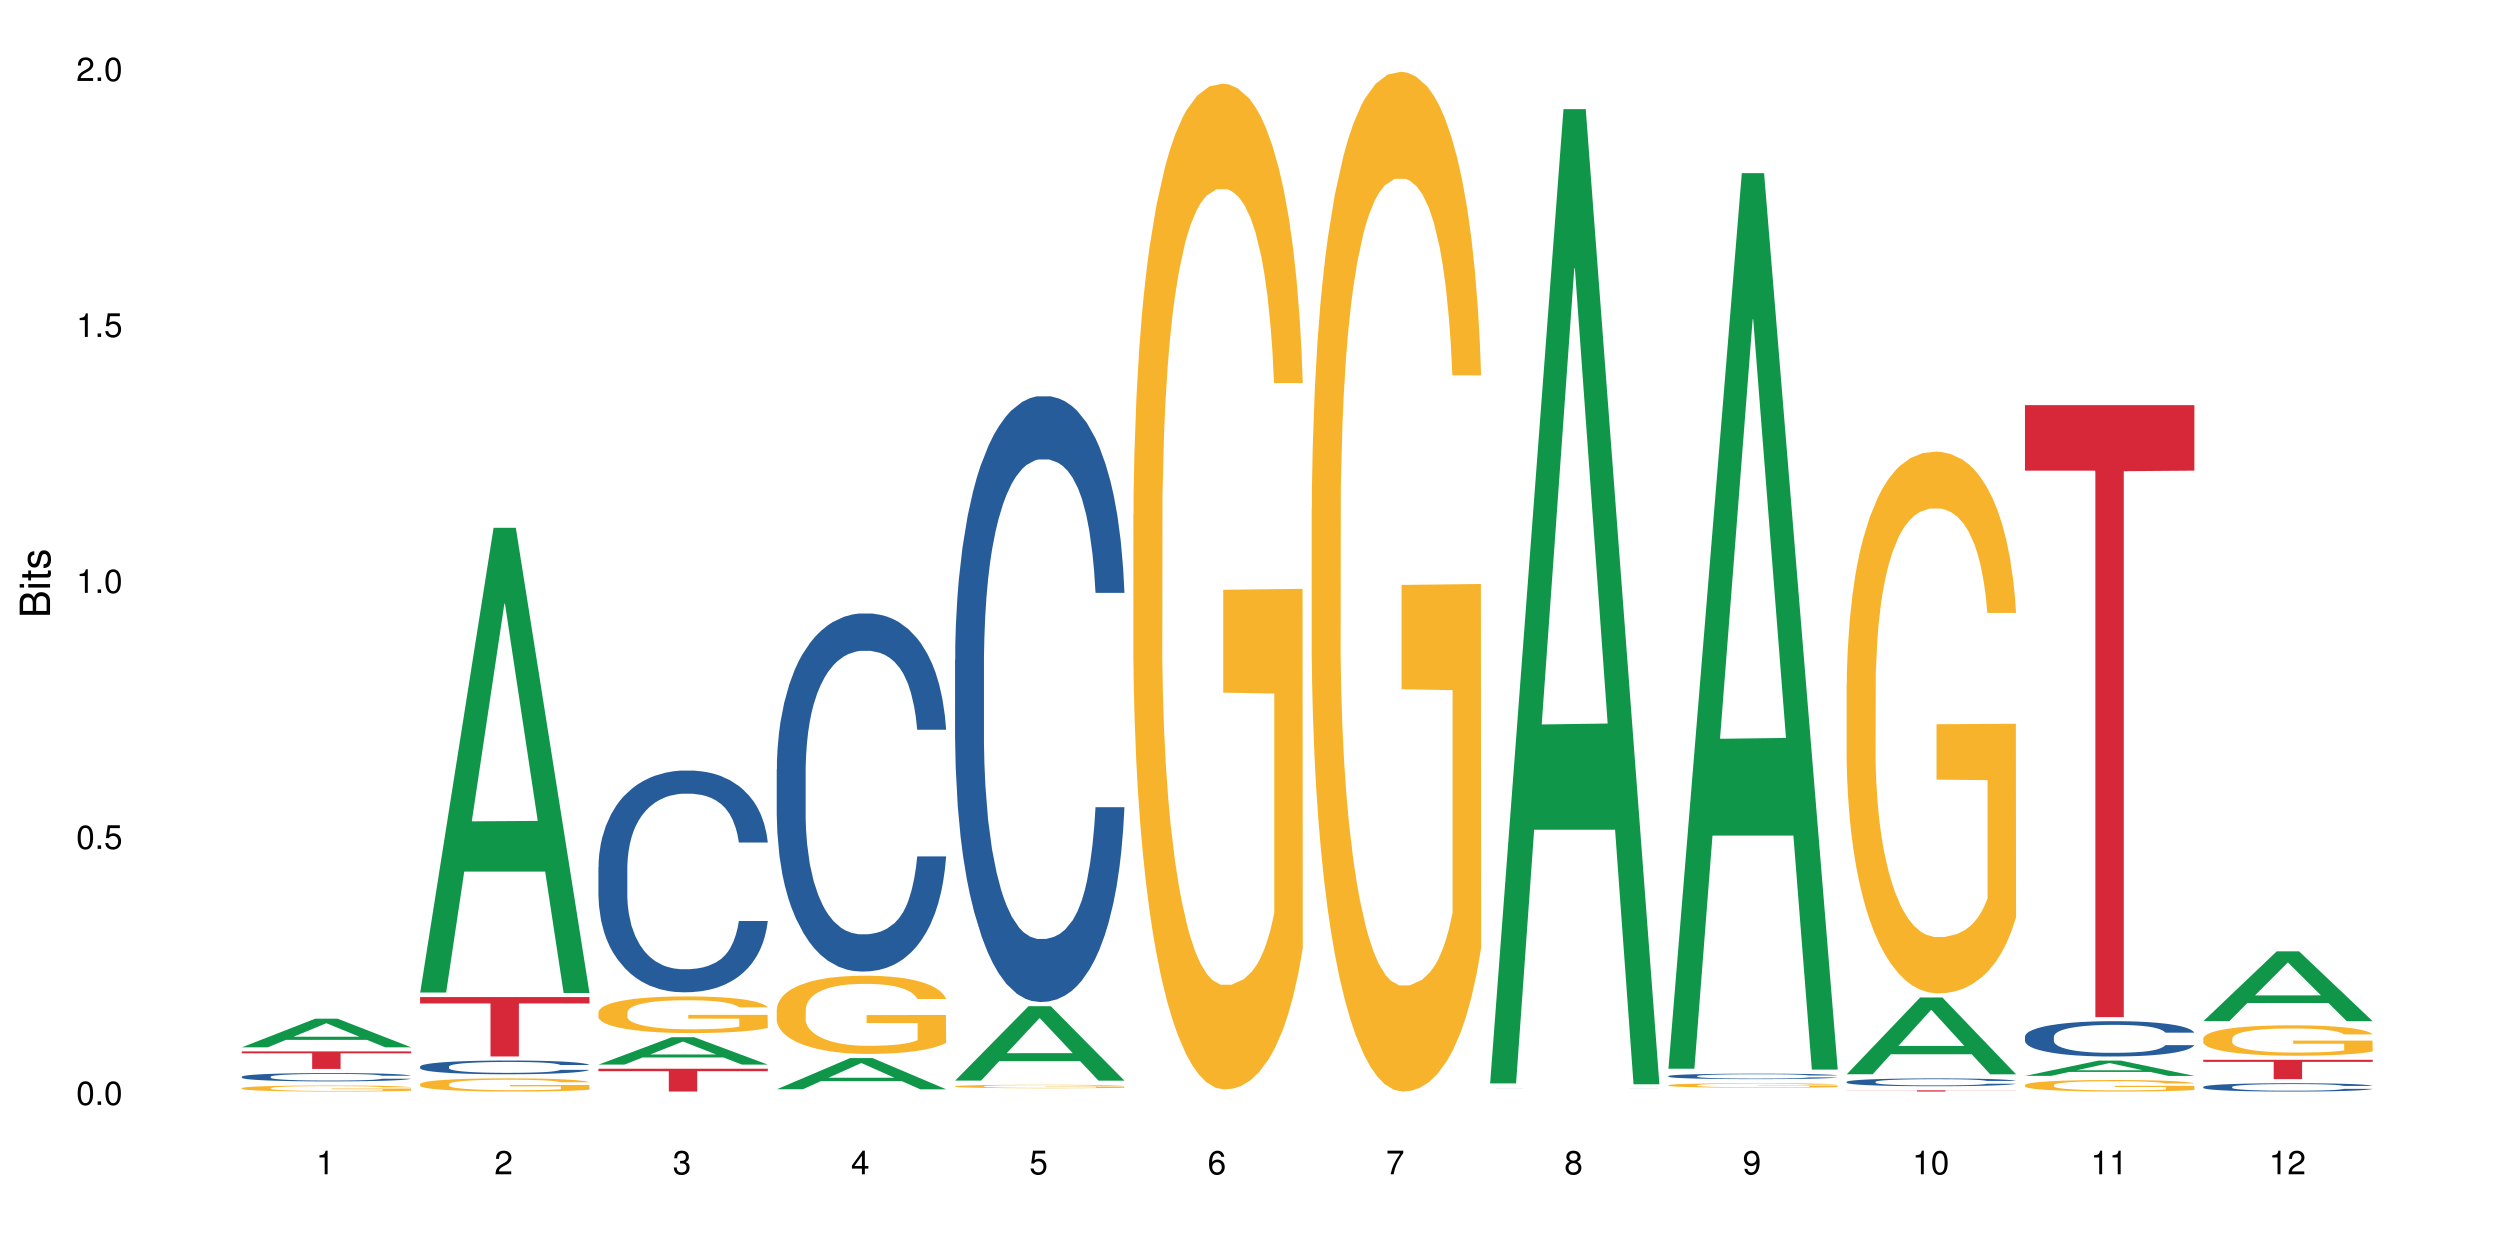 <?xml version="1.0" encoding="UTF-8"?>
<svg xmlns="http://www.w3.org/2000/svg" xmlns:xlink="http://www.w3.org/1999/xlink" width="720pt" height="360pt" viewBox="0 0 720 360" version="1.1">
<defs>
<g>
<symbol overflow="visible" id="glyph0-0">
<path style="stroke:none;" d=""/>
</symbol>
<symbol overflow="visible" id="glyph0-1">
<path style="stroke:none;" d="M 2.641 -6.797 C 2 -6.797 1.422 -6.531 1.078 -6.047 C 0.641 -5.453 0.406 -4.547 0.406 -3.297 C 0.406 -1 1.188 0.219 2.641 0.219 C 4.078 0.219 4.859 -1 4.859 -3.234 C 4.859 -4.562 4.656 -5.438 4.203 -6.047 C 3.844 -6.531 3.281 -6.797 2.641 -6.797 Z M 2.641 -6.047 C 3.547 -6.047 4 -5.125 4 -3.312 C 4 -1.375 3.562 -0.484 2.625 -0.484 C 1.734 -0.484 1.281 -1.422 1.281 -3.281 C 1.281 -5.141 1.734 -6.047 2.641 -6.047 Z M 2.641 -6.047 "/>
</symbol>
<symbol overflow="visible" id="glyph0-2">
<path style="stroke:none;" d="M 1.828 -1 L 0.828 -1 L 0.828 0 L 1.828 0 Z M 1.828 -1 "/>
</symbol>
<symbol overflow="visible" id="glyph0-3">
<path style="stroke:none;" d="M 4.562 -6.797 L 1.062 -6.797 L 0.547 -3.094 L 1.328 -3.094 C 1.719 -3.562 2.047 -3.734 2.578 -3.734 C 3.484 -3.734 4.062 -3.109 4.062 -2.094 C 4.062 -1.125 3.484 -0.531 2.578 -0.531 C 1.828 -0.531 1.375 -0.906 1.188 -1.672 L 0.328 -1.672 C 0.453 -1.109 0.547 -0.844 0.75 -0.594 C 1.125 -0.078 1.828 0.219 2.594 0.219 C 3.969 0.219 4.922 -0.781 4.922 -2.219 C 4.922 -3.562 4.031 -4.484 2.719 -4.484 C 2.25 -4.484 1.859 -4.359 1.469 -4.062 L 1.734 -5.969 L 4.562 -5.969 Z M 4.562 -6.797 "/>
</symbol>
<symbol overflow="visible" id="glyph0-4">
<path style="stroke:none;" d="M 2.484 -4.844 L 2.484 0 L 3.328 0 L 3.328 -6.797 L 2.766 -6.797 C 2.469 -5.75 2.281 -5.609 0.984 -5.453 L 0.984 -4.844 Z M 2.484 -4.844 "/>
</symbol>
<symbol overflow="visible" id="glyph0-5">
<path style="stroke:none;" d="M 4.859 -0.828 L 1.281 -0.828 C 1.359 -1.391 1.672 -1.75 2.5 -2.234 L 3.469 -2.75 C 4.406 -3.266 4.906 -3.969 4.906 -4.812 C 4.906 -5.375 4.672 -5.906 4.266 -6.266 C 3.859 -6.625 3.375 -6.797 2.719 -6.797 C 1.859 -6.797 1.219 -6.5 0.844 -5.922 C 0.609 -5.562 0.5 -5.125 0.484 -4.438 L 1.328 -4.438 C 1.359 -4.906 1.406 -5.188 1.531 -5.406 C 1.75 -5.812 2.188 -6.062 2.703 -6.062 C 3.469 -6.062 4.031 -5.516 4.031 -4.781 C 4.031 -4.25 3.719 -3.797 3.125 -3.438 L 2.234 -2.938 C 0.812 -2.141 0.406 -1.5 0.328 0 L 4.859 0 Z M 4.859 -0.828 "/>
</symbol>
<symbol overflow="visible" id="glyph0-6">
<path style="stroke:none;" d="M 2.125 -3.125 L 2.578 -3.125 C 3.516 -3.125 3.984 -2.703 3.984 -1.891 C 3.984 -1.031 3.469 -0.531 2.578 -0.531 C 1.656 -0.531 1.203 -0.984 1.156 -1.969 L 0.312 -1.969 C 0.344 -1.422 0.438 -1.078 0.609 -0.766 C 0.953 -0.109 1.625 0.219 2.547 0.219 C 3.953 0.219 4.859 -0.609 4.859 -1.906 C 4.859 -2.766 4.516 -3.25 3.703 -3.516 C 4.344 -3.766 4.656 -4.25 4.656 -4.938 C 4.656 -6.109 3.875 -6.797 2.578 -6.797 C 1.203 -6.797 0.484 -6.047 0.453 -4.609 L 1.297 -4.609 C 1.312 -5.016 1.344 -5.25 1.453 -5.453 C 1.641 -5.828 2.062 -6.062 2.594 -6.062 C 3.344 -6.062 3.797 -5.625 3.797 -4.906 C 3.797 -4.422 3.609 -4.141 3.25 -3.984 C 3.016 -3.891 2.719 -3.844 2.125 -3.844 Z M 2.125 -3.125 "/>
</symbol>
<symbol overflow="visible" id="glyph0-7">
<path style="stroke:none;" d="M 3.141 -1.625 L 3.141 0 L 3.984 0 L 3.984 -1.625 L 4.984 -1.625 L 4.984 -2.391 L 3.984 -2.391 L 3.984 -6.797 L 3.359 -6.797 L 0.266 -2.516 L 0.266 -1.625 Z M 3.141 -2.391 L 1 -2.391 L 3.141 -5.359 Z M 3.141 -2.391 "/>
</symbol>
<symbol overflow="visible" id="glyph0-8">
<path style="stroke:none;" d="M 4.781 -5.031 C 4.609 -6.141 3.891 -6.797 2.844 -6.797 C 2.094 -6.797 1.422 -6.438 1.031 -5.828 C 0.609 -5.172 0.406 -4.344 0.406 -3.094 C 0.406 -1.953 0.578 -1.234 0.984 -0.625 C 1.359 -0.078 1.953 0.219 2.703 0.219 C 3.984 0.219 4.922 -0.734 4.922 -2.078 C 4.922 -3.344 4.062 -4.234 2.844 -4.234 C 2.172 -4.234 1.641 -3.969 1.281 -3.469 C 1.281 -5.125 1.828 -6.047 2.797 -6.047 C 3.391 -6.047 3.797 -5.672 3.938 -5.031 Z M 2.734 -3.484 C 3.547 -3.484 4.062 -2.922 4.062 -2 C 4.062 -1.156 3.484 -0.531 2.703 -0.531 C 1.922 -0.531 1.328 -1.188 1.328 -2.047 C 1.328 -2.891 1.906 -3.484 2.734 -3.484 Z M 2.734 -3.484 "/>
</symbol>
<symbol overflow="visible" id="glyph0-9">
<path style="stroke:none;" d="M 4.984 -6.797 L 0.438 -6.797 L 0.438 -5.969 L 4.109 -5.969 C 2.5 -3.656 1.828 -2.234 1.328 0 L 2.219 0 C 2.594 -2.172 3.453 -4.047 4.984 -6.094 Z M 4.984 -6.797 "/>
</symbol>
<symbol overflow="visible" id="glyph0-10">
<path style="stroke:none;" d="M 3.75 -3.578 C 4.453 -4 4.688 -4.344 4.688 -4.984 C 4.688 -6.047 3.844 -6.797 2.641 -6.797 C 1.438 -6.797 0.594 -6.047 0.594 -4.984 C 0.594 -4.359 0.828 -4.016 1.516 -3.578 C 0.734 -3.203 0.359 -2.641 0.359 -1.891 C 0.359 -0.641 1.297 0.219 2.641 0.219 C 3.984 0.219 4.922 -0.641 4.922 -1.875 C 4.922 -2.641 4.531 -3.203 3.75 -3.578 Z M 2.641 -6.047 C 3.359 -6.047 3.812 -5.625 3.812 -4.969 C 3.812 -4.344 3.344 -3.922 2.641 -3.922 C 1.922 -3.922 1.453 -4.344 1.453 -4.984 C 1.453 -5.625 1.922 -6.047 2.641 -6.047 Z M 2.641 -3.203 C 3.484 -3.203 4.062 -2.672 4.062 -1.875 C 4.062 -1.062 3.484 -0.531 2.625 -0.531 C 1.797 -0.531 1.219 -1.078 1.219 -1.875 C 1.219 -2.672 1.797 -3.203 2.641 -3.203 Z M 2.641 -3.203 "/>
</symbol>
<symbol overflow="visible" id="glyph0-11">
<path style="stroke:none;" d="M 0.516 -1.547 C 0.672 -0.438 1.406 0.219 2.438 0.219 C 3.188 0.219 3.859 -0.141 4.266 -0.75 C 4.688 -1.406 4.891 -2.25 4.891 -3.484 C 4.891 -4.625 4.703 -5.359 4.312 -5.953 C 3.938 -6.5 3.344 -6.797 2.594 -6.797 C 1.297 -6.797 0.359 -5.844 0.359 -4.516 C 0.359 -3.25 1.234 -2.344 2.453 -2.344 C 3.094 -2.344 3.562 -2.578 4.016 -3.109 C 4 -1.453 3.469 -0.531 2.5 -0.531 C 1.906 -0.531 1.484 -0.906 1.359 -1.547 Z M 2.578 -6.062 C 3.375 -6.062 3.969 -5.406 3.969 -4.531 C 3.969 -3.688 3.375 -3.094 2.547 -3.094 C 1.734 -3.094 1.234 -3.672 1.234 -4.578 C 1.234 -5.438 1.797 -6.062 2.578 -6.062 Z M 2.578 -6.062 "/>
</symbol>
<symbol overflow="visible" id="glyph1-0">
<path style="stroke:none;" d=""/>
</symbol>
<symbol overflow="visible" id="glyph1-1">
<path style="stroke:none;" d="M 0 -0.953 L 0 -4.891 C 0 -5.719 -0.234 -6.344 -0.734 -6.797 C -1.188 -7.234 -1.812 -7.469 -2.5 -7.469 C -3.547 -7.469 -4.188 -7 -4.625 -5.875 C -4.984 -6.672 -5.641 -7.094 -6.531 -7.094 C -7.156 -7.094 -7.734 -6.859 -8.141 -6.391 C -8.562 -5.938 -8.75 -5.344 -8.75 -4.5 L -8.75 -0.953 Z M -4.984 -2.062 L -7.766 -2.062 L -7.766 -4.219 C -7.766 -4.844 -7.688 -5.203 -7.453 -5.5 C -7.219 -5.812 -6.859 -5.969 -6.375 -5.969 C -5.906 -5.969 -5.531 -5.812 -5.297 -5.5 C -5.062 -5.203 -4.984 -4.844 -4.984 -4.219 Z M -0.984 -2.062 L -4 -2.062 L -4 -4.781 C -4 -5.328 -3.859 -5.688 -3.578 -5.953 C -3.297 -6.219 -2.922 -6.359 -2.484 -6.359 C -2.062 -6.359 -1.688 -6.219 -1.406 -5.953 C -1.109 -5.688 -0.984 -5.328 -0.984 -4.781 Z M -0.984 -2.062 "/>
</symbol>
<symbol overflow="visible" id="glyph1-2">
<path style="stroke:none;" d="M -6.281 -1.797 L -6.281 -0.797 L 0 -0.797 L 0 -1.797 Z M -8.75 -1.797 L -8.75 -0.797 L -7.484 -0.797 L -7.484 -1.797 Z M -8.75 -1.797 "/>
</symbol>
<symbol overflow="visible" id="glyph1-3">
<path style="stroke:none;" d="M -6.281 -3.047 L -6.281 -2.016 L -8.016 -2.016 L -8.016 -1.016 L -6.281 -1.016 L -6.281 -0.172 L -5.469 -0.172 L -5.469 -1.016 L -0.719 -1.016 C -0.078 -1.016 0.281 -1.453 0.281 -2.234 C 0.281 -2.469 0.25 -2.719 0.188 -3.047 L -0.641 -3.047 C -0.609 -2.922 -0.594 -2.766 -0.594 -2.562 C -0.594 -2.141 -0.719 -2.016 -1.156 -2.016 L -5.469 -2.016 L -5.469 -3.047 Z M -6.281 -3.047 "/>
</symbol>
<symbol overflow="visible" id="glyph1-4">
<path style="stroke:none;" d="M -4.531 -5.25 C -5.766 -5.25 -6.469 -4.422 -6.469 -2.969 C -6.469 -1.516 -5.719 -0.562 -4.547 -0.562 C -3.562 -0.562 -3.094 -1.062 -2.734 -2.562 L -2.516 -3.484 C -2.344 -4.188 -2.094 -4.469 -1.625 -4.469 C -1.047 -4.469 -0.641 -3.875 -0.641 -3 C -0.641 -2.453 -0.797 -2 -1.062 -1.75 C -1.25 -1.594 -1.422 -1.531 -1.875 -1.469 L -1.875 -0.406 C -0.422 -0.453 0.281 -1.266 0.281 -2.922 C 0.281 -4.5 -0.5 -5.516 -1.719 -5.516 C -2.656 -5.516 -3.172 -4.984 -3.469 -3.734 L -3.703 -2.766 C -3.891 -1.953 -4.156 -1.609 -4.594 -1.609 C -5.172 -1.609 -5.547 -2.125 -5.547 -2.938 C -5.547 -3.75 -5.203 -4.172 -4.531 -4.203 Z M -4.531 -5.25 "/>
</symbol>
</g>
</defs>
<g id="surface84034">
<rect x="0" y="0" width="720" height="360" style="fill:rgb(100%,100%,100%);fill-opacity:1;stroke:none;"/>
<path style=" stroke:none;fill-rule:nonzero;fill:rgb(6.275%,58.824%,28.235%);fill-opacity:1;" d="M 69.629 301.625 L 69.68 301.617 L 90.793 293.375 L 97.203 293.375 L 118.418 301.633 L 110.965 301.633 L 105.648 299.477 L 82.348 299.477 L 77.137 301.625 L 69.629 301.625 L 84.59 298.586 L 103.512 298.578 L 94.074 294.723 L 93.973 294.715 L 93.867 294.738 L 84.535 298.578 L 84.59 298.586 Z M 69.629 301.625 "/>
<path style=" stroke:none;fill-rule:nonzero;fill:rgb(14.51%,36.078%,60%);fill-opacity:1;" d="M 69.629 310.086 L 69.688 310.082 L 69.688 310.031 L 69.867 309.945 L 70.285 309.84 L 70.699 309.77 L 71.77 309.637 L 73.258 309.512 L 74.805 309.418 L 75.938 309.359 L 76.949 309.316 L 79.27 309.234 L 80.754 309.191 L 82.363 309.156 L 84.324 309.117 L 85.754 309.098 L 88.965 309.062 L 91.348 309.047 L 93.191 309.039 L 97.176 309.039 L 99.559 309.047 L 101.281 309.059 L 103.188 309.078 L 104.793 309.098 L 107.59 309.145 L 110.09 309.207 L 111.219 309.242 L 113.004 309.309 L 114.371 309.375 L 115.324 309.434 L 116.395 309.512 L 117.348 309.613 L 118.062 309.723 L 118.418 309.82 L 110.09 309.82 L 109.672 309.73 L 109.195 309.664 L 108.305 309.574 L 107.41 309.508 L 106.16 309.445 L 105.031 309.402 L 103.484 309.363 L 102.117 309.336 L 100.688 309.316 L 99.32 309.301 L 96.699 309.289 L 93.668 309.289 L 92.535 309.293 L 90.215 309.312 L 88.965 309.328 L 87.18 309.359 L 85.934 309.387 L 84.445 309.43 L 83.434 309.469 L 82.184 309.523 L 81.289 309.574 L 80.281 309.648 L 79.684 309.703 L 79.148 309.766 L 78.672 309.836 L 78.316 309.914 L 78.078 309.996 L 77.961 310.074 L 77.961 310.414 L 78.078 310.492 L 78.375 310.586 L 79.148 310.719 L 80.281 310.836 L 81.59 310.93 L 82.84 310.996 L 83.551 311.023 L 84.504 311.059 L 85.992 311.105 L 88.133 311.148 L 89.383 311.164 L 91.285 311.184 L 93.25 311.191 L 95.867 311.191 L 98.188 311.184 L 99.734 311.172 L 101.344 311.156 L 103.543 311.117 L 104.91 311.082 L 106.102 311.039 L 106.996 311 L 107.59 310.965 L 108.48 310.895 L 109.195 310.82 L 109.73 310.742 L 110.09 310.668 L 118.418 310.668 L 118.062 310.758 L 117.523 310.844 L 116.988 310.906 L 116.156 310.984 L 115.203 311.051 L 113.836 311.129 L 112.707 311.18 L 111.219 311.234 L 109.852 311.277 L 108.363 311.312 L 106.16 311.355 L 104.734 311.379 L 103.188 311.398 L 101.344 311.418 L 99.02 311.43 L 96.523 311.441 L 94.203 311.441 L 91.703 311.438 L 89.859 311.43 L 87.418 311.41 L 84.387 311.371 L 82.184 311.328 L 80.457 311.285 L 78.969 311.242 L 77.305 311.184 L 75.164 311.086 L 73.855 311.012 L 72.961 310.949 L 71.949 310.863 L 71.234 310.789 L 70.402 310.664 L 69.809 310.508 L 69.629 310.387 Z M 69.629 310.086 "/>
<path style=" stroke:none;fill-rule:nonzero;fill:rgb(96.863%,70.196%,16.863%);fill-opacity:1;" d="M 69.629 313.371 L 69.688 313.371 L 69.688 313.336 L 69.926 313.266 L 70.523 313.168 L 71.297 313.086 L 72.129 313.02 L 72.664 312.988 L 73.555 312.941 L 74.328 312.906 L 76.293 312.832 L 78.793 312.766 L 80.16 312.738 L 81.707 312.711 L 83.91 312.68 L 84.922 312.668 L 88.016 312.645 L 91.523 312.625 L 95.391 312.621 L 97.176 312.625 L 99.617 312.629 L 102.949 312.648 L 104.852 312.664 L 106.34 312.68 L 107.887 312.699 L 109.789 312.73 L 111.574 312.77 L 113.004 312.809 L 114.43 312.855 L 115.621 312.906 L 116.633 312.965 L 117.523 313.031 L 118.062 313.086 L 118.418 313.145 L 110.148 313.145 L 109.672 313.086 L 109.137 313.043 L 108.242 312.992 L 107.352 312.953 L 106.457 312.922 L 104.793 312.879 L 103.363 312.855 L 101.578 312.832 L 99.855 312.82 L 97.891 312.809 L 96.699 312.805 L 93.547 312.805 L 90.691 312.816 L 89.027 312.828 L 87.836 312.844 L 86.168 312.867 L 85.16 312.887 L 84.562 312.898 L 82.777 312.949 L 81.59 312.992 L 80.934 313.023 L 80.102 313.07 L 79.508 313.113 L 78.852 313.18 L 78.496 313.227 L 78.02 313.336 L 77.961 313.621 L 78.137 313.684 L 78.496 313.746 L 78.969 313.805 L 79.684 313.867 L 80.398 313.914 L 81.648 313.977 L 82.719 314.016 L 83.551 314.043 L 85.16 314.086 L 85.812 314.102 L 87.359 314.129 L 88.965 314.152 L 90.93 314.172 L 92.418 314.18 L 94.797 314.188 L 97.832 314.188 L 101.402 314.18 L 103.664 314.168 L 105.211 314.152 L 106.219 314.141 L 107.469 314.125 L 108.363 314.109 L 109.195 314.09 L 110.207 314.062 L 110.207 313.684 L 95.512 313.68 L 95.512 313.504 L 118.359 313.5 L 118.418 314.125 L 117.168 314.168 L 115.621 314.211 L 114.133 314.242 L 112.586 314.27 L 110.387 314.297 L 108.602 314.316 L 105.863 314.34 L 103.363 314.355 L 100.746 314.363 L 98.426 314.367 L 95.691 314.371 L 93.25 314.367 L 90.633 314.359 L 88.551 314.344 L 86.645 314.328 L 84.742 314.309 L 82.363 314.273 L 80.816 314.246 L 79.207 314.215 L 77.602 314.176 L 76.176 314.133 L 75.223 314.098 L 74.27 314.059 L 73.258 314.012 L 72.309 313.957 L 71.594 313.906 L 70.938 313.852 L 70.461 313.801 L 69.988 313.727 L 69.75 313.668 L 69.629 313.621 Z M 69.629 313.371 "/>
<path style=" stroke:none;fill-rule:nonzero;fill:rgb(83.922%,15.686%,22.353%);fill-opacity:1;" d="M 69.629 302.812 L 118.418 302.812 L 118.418 303.355 L 98.086 303.359 L 98.086 307.859 L 89.902 307.859 L 89.902 303.363 L 89.785 303.355 L 69.629 303.355 Z M 69.629 302.812 "/>
<path style=" stroke:none;fill-rule:nonzero;fill:rgb(6.275%,58.824%,28.235%);fill-opacity:1;" d="M 120.984 285.855 L 121.039 285.73 L 142.148 152.008 L 148.559 152.008 L 169.773 285.98 L 162.32 285.98 L 157.004 251.012 L 133.703 251.012 L 128.492 285.855 L 120.984 285.855 L 135.945 236.543 L 154.867 236.418 L 145.434 173.898 L 145.328 173.773 L 145.223 174.148 L 135.895 236.418 L 135.945 236.543 Z M 120.984 285.855 "/>
<path style=" stroke:none;fill-rule:nonzero;fill:rgb(14.51%,36.078%,60%);fill-opacity:1;" d="M 120.984 307.152 L 121.047 307.148 L 121.047 307.062 L 121.223 306.926 L 121.641 306.754 L 122.055 306.633 L 123.129 306.418 L 124.613 306.215 L 126.16 306.055 L 127.293 305.961 L 128.305 305.887 L 130.625 305.754 L 132.113 305.688 L 133.719 305.625 L 135.684 305.562 L 137.109 305.527 L 140.324 305.469 L 142.703 305.445 L 144.547 305.434 L 148.535 305.434 L 150.914 305.445 L 152.637 305.465 L 154.543 305.496 L 156.148 305.527 L 158.945 305.605 L 161.445 305.707 L 162.574 305.766 L 164.359 305.879 L 165.727 305.984 L 166.68 306.078 L 167.75 306.215 L 168.703 306.375 L 169.418 306.562 L 169.773 306.715 L 161.445 306.715 L 161.027 306.57 L 160.551 306.461 L 159.66 306.312 L 158.766 306.207 L 157.516 306.102 L 156.387 306.031 L 154.84 305.965 L 153.473 305.922 L 152.043 305.887 L 150.676 305.867 L 148.059 305.844 L 145.023 305.844 L 143.891 305.852 L 141.57 305.883 L 140.324 305.906 L 138.539 305.957 L 137.289 306.004 L 135.801 306.078 L 134.789 306.137 L 133.539 306.23 L 132.648 306.316 L 131.637 306.434 L 131.039 306.523 L 130.504 306.625 L 130.031 306.746 L 129.672 306.871 L 129.434 307.004 L 129.316 307.137 L 129.316 307.695 L 129.434 307.824 L 129.73 307.977 L 130.504 308.199 L 131.637 308.391 L 132.945 308.543 L 134.195 308.648 L 134.906 308.699 L 135.859 308.758 L 137.348 308.832 L 139.488 308.902 L 140.738 308.934 L 142.645 308.961 L 144.605 308.977 L 147.223 308.977 L 149.543 308.961 L 151.09 308.941 L 152.699 308.914 L 154.898 308.852 L 156.27 308.793 L 157.457 308.727 L 158.352 308.656 L 158.945 308.598 L 159.84 308.488 L 160.551 308.363 L 161.086 308.238 L 161.445 308.113 L 169.773 308.113 L 169.418 308.258 L 168.883 308.402 L 168.348 308.504 L 167.512 308.633 L 166.562 308.742 L 165.191 308.871 L 164.062 308.953 L 162.574 309.043 L 161.207 309.113 L 159.719 309.176 L 157.516 309.246 L 156.09 309.281 L 154.543 309.316 L 152.699 309.344 L 150.379 309.371 L 147.879 309.383 L 145.559 309.387 L 143.059 309.379 L 141.215 309.367 L 138.777 309.332 L 135.742 309.27 L 133.539 309.199 L 131.812 309.129 L 130.328 309.059 L 128.66 308.961 L 126.52 308.801 L 125.211 308.68 L 124.316 308.578 L 123.305 308.438 L 122.594 308.309 L 121.758 308.109 L 121.164 307.852 L 120.984 307.652 Z M 120.984 307.152 "/>
<path style=" stroke:none;fill-rule:nonzero;fill:rgb(96.863%,70.196%,16.863%);fill-opacity:1;" d="M 120.984 312.195 L 121.047 312.191 L 121.047 312.125 L 121.281 311.969 L 121.879 311.75 L 122.652 311.574 L 123.484 311.434 L 124.02 311.363 L 124.914 311.258 L 125.688 311.184 L 127.648 311.027 L 130.148 310.879 L 131.516 310.816 L 133.062 310.758 L 135.266 310.691 L 136.277 310.668 L 139.371 310.613 L 142.883 310.578 L 146.75 310.566 L 148.535 310.57 L 150.973 310.586 L 154.305 310.621 L 156.207 310.656 L 157.695 310.691 L 159.242 310.738 L 161.148 310.809 L 162.934 310.891 L 164.359 310.973 L 165.789 311.078 L 166.977 311.188 L 167.988 311.309 L 168.883 311.457 L 169.418 311.578 L 169.773 311.699 L 161.504 311.699 L 161.027 311.578 L 160.492 311.484 L 159.602 311.371 L 158.707 311.285 L 157.816 311.219 L 156.148 311.129 L 154.723 311.074 L 152.938 311.027 L 151.211 310.996 L 149.246 310.973 L 148.059 310.965 L 144.902 310.965 L 142.047 310.992 L 140.383 311.02 L 139.191 311.047 L 137.527 311.098 L 136.516 311.141 L 135.918 311.168 L 134.133 311.277 L 132.945 311.371 L 132.289 311.438 L 131.457 311.543 L 130.863 311.637 L 130.207 311.777 L 129.852 311.879 L 129.375 312.117 L 129.316 312.742 L 129.492 312.875 L 129.852 313.016 L 130.328 313.141 L 131.039 313.273 L 131.754 313.375 L 133.004 313.508 L 134.074 313.598 L 134.906 313.66 L 136.516 313.754 L 137.168 313.785 L 138.715 313.848 L 140.324 313.895 L 142.285 313.938 L 143.773 313.957 L 146.152 313.977 L 149.188 313.977 L 152.758 313.953 L 155.02 313.926 L 156.566 313.898 L 157.578 313.875 L 158.828 313.836 L 159.719 313.801 L 160.551 313.762 L 161.562 313.703 L 161.562 312.875 L 146.867 312.871 L 146.867 312.48 L 169.715 312.477 L 169.773 313.836 L 168.523 313.93 L 166.977 314.02 L 165.492 314.09 L 163.941 314.148 L 161.742 314.215 L 159.957 314.258 L 157.219 314.305 L 154.723 314.336 L 152.102 314.355 L 149.781 314.367 L 147.047 314.371 L 144.605 314.363 L 141.988 314.344 L 139.906 314.316 L 138.004 314.281 L 136.098 314.234 L 133.719 314.164 L 132.172 314.102 L 130.566 314.031 L 128.957 313.945 L 127.531 313.848 L 126.578 313.777 L 125.625 313.691 L 124.613 313.59 L 123.664 313.473 L 122.949 313.363 L 122.293 313.242 L 121.82 313.129 L 121.344 312.973 L 121.105 312.848 L 120.984 312.738 Z M 120.984 312.195 "/>
<path style=" stroke:none;fill-rule:nonzero;fill:rgb(83.922%,15.686%,22.353%);fill-opacity:1;" d="M 120.984 287.16 L 169.773 287.16 L 169.773 288.992 L 149.441 289.008 L 149.441 304.254 L 141.262 304.254 L 141.262 289.023 L 141.141 288.992 L 120.984 288.992 Z M 120.984 287.16 "/>
<path style=" stroke:none;fill-rule:nonzero;fill:rgb(6.275%,58.824%,28.235%);fill-opacity:1;" d="M 172.344 306.605 L 172.395 306.598 L 193.504 298.707 L 199.914 298.707 L 221.129 306.613 L 213.676 306.613 L 208.359 304.551 L 185.059 304.551 L 179.848 306.605 L 172.344 306.605 L 187.301 303.695 L 206.223 303.688 L 196.789 300 L 196.684 299.992 L 196.578 300.016 L 187.25 303.688 L 187.301 303.695 Z M 172.344 306.605 "/>
<path style=" stroke:none;fill-rule:nonzero;fill:rgb(14.51%,36.078%,60%);fill-opacity:1;" d="M 172.344 249.719 L 172.402 249.66 L 172.402 248.262 L 172.578 246.043 L 172.996 243.242 L 173.414 241.316 L 174.484 237.871 L 175.973 234.543 L 177.52 231.977 L 178.648 230.461 L 179.66 229.293 L 181.98 227.133 L 183.469 226.023 L 185.074 225.031 L 187.039 224.039 L 188.465 223.457 L 191.68 222.523 L 194.059 222.113 L 195.902 221.938 L 199.891 221.938 L 202.27 222.172 L 203.996 222.465 L 205.898 222.93 L 207.504 223.457 L 210.301 224.738 L 212.801 226.375 L 213.93 227.309 L 215.715 229.117 L 217.086 230.867 L 218.035 232.387 L 219.109 234.543 L 220.059 237.172 L 220.773 240.148 L 221.129 242.656 L 212.801 242.656 L 212.383 240.324 L 211.906 238.512 L 211.016 236.121 L 210.125 234.43 L 208.875 232.734 L 207.742 231.625 L 206.195 230.52 L 204.828 229.816 L 203.398 229.293 L 202.031 228.941 L 199.414 228.59 L 196.379 228.59 L 195.25 228.707 L 192.93 229.176 L 191.68 229.582 L 189.895 230.402 L 188.645 231.16 L 187.156 232.328 L 186.145 233.32 L 184.895 234.836 L 184.004 236.18 L 182.992 238.105 L 182.398 239.562 L 181.863 241.199 L 181.387 243.125 L 181.027 245.168 L 180.789 247.328 L 180.672 249.426 L 180.672 258.473 L 180.789 260.574 L 181.09 263.027 L 181.863 266.586 L 182.992 269.68 L 184.301 272.129 L 185.551 273.883 L 186.266 274.699 L 187.215 275.633 L 188.703 276.801 L 190.848 277.969 L 192.094 278.434 L 194 278.902 L 195.961 279.133 L 198.582 279.133 L 200.902 278.902 L 202.449 278.609 L 204.055 278.141 L 206.258 277.148 L 207.625 276.215 L 208.812 275.105 L 209.707 274 L 210.301 273.066 L 211.195 271.254 L 211.906 269.27 L 212.445 267.227 L 212.801 265.242 L 221.129 265.242 L 220.773 267.578 L 220.238 269.855 L 219.703 271.547 L 218.871 273.59 L 217.918 275.398 L 216.551 277.441 L 215.418 278.785 L 213.93 280.242 L 212.562 281.352 L 211.074 282.344 L 208.875 283.512 L 207.445 284.094 L 205.898 284.621 L 204.055 285.086 L 201.734 285.496 L 199.234 285.73 L 196.914 285.789 L 194.414 285.672 L 192.57 285.438 L 190.133 284.914 L 187.098 283.863 L 184.895 282.754 L 183.172 281.645 L 181.684 280.477 L 180.016 278.902 L 177.875 276.332 L 176.566 274.348 L 175.672 272.715 L 174.664 270.438 L 173.949 268.395 L 173.117 265.129 L 172.52 260.984 L 172.344 257.773 Z M 172.344 249.719 "/>
<path style=" stroke:none;fill-rule:nonzero;fill:rgb(96.863%,70.196%,16.863%);fill-opacity:1;" d="M 172.344 291.492 L 172.402 291.48 L 172.402 291.289 L 172.641 290.855 L 173.234 290.258 L 174.008 289.766 L 174.84 289.379 L 175.375 289.176 L 176.27 288.887 L 177.043 288.676 L 179.004 288.242 L 181.504 287.836 L 182.875 287.66 L 184.422 287.496 L 186.621 287.316 L 187.633 287.246 L 190.727 287.094 L 194.238 286.996 L 198.105 286.969 L 199.891 286.977 L 202.328 287.016 L 205.66 287.121 L 207.566 287.219 L 209.051 287.316 L 210.598 287.441 L 212.504 287.633 L 214.289 287.863 L 215.715 288.098 L 217.145 288.387 L 218.336 288.695 L 219.344 289.031 L 220.238 289.438 L 220.773 289.773 L 221.129 290.113 L 212.859 290.113 L 212.383 289.773 L 211.848 289.512 L 210.957 289.195 L 210.062 288.965 L 209.172 288.781 L 207.504 288.531 L 206.078 288.375 L 204.293 288.242 L 202.566 288.152 L 200.605 288.098 L 199.414 288.078 L 196.262 288.078 L 193.402 288.145 L 191.738 288.223 L 190.547 288.297 L 188.883 288.441 L 187.871 288.559 L 187.277 288.637 L 185.492 288.934 L 184.301 289.203 L 183.648 289.387 L 182.812 289.676 L 182.219 289.938 L 181.562 290.324 L 181.207 290.613 L 180.73 291.27 L 180.672 293.004 L 180.852 293.371 L 181.207 293.766 L 181.684 294.113 L 182.398 294.48 L 183.109 294.762 L 184.359 295.137 L 185.43 295.387 L 186.266 295.551 L 187.871 295.812 L 188.527 295.898 L 190.074 296.074 L 191.68 296.207 L 193.641 296.324 L 195.129 296.383 L 197.508 296.43 L 200.543 296.43 L 204.113 296.371 L 206.375 296.293 L 207.922 296.219 L 208.934 296.148 L 210.184 296.043 L 211.074 295.945 L 211.906 295.84 L 212.918 295.676 L 212.918 293.371 L 198.223 293.363 L 198.223 292.281 L 221.07 292.273 L 221.129 296.043 L 219.883 296.305 L 218.336 296.555 L 216.848 296.746 L 215.301 296.91 L 213.098 297.094 L 211.312 297.211 L 208.578 297.348 L 206.078 297.434 L 203.461 297.492 L 201.141 297.52 L 198.402 297.527 L 195.961 297.508 L 193.344 297.453 L 191.262 297.375 L 189.359 297.277 L 187.453 297.152 L 185.074 296.949 L 183.527 296.785 L 181.922 296.582 L 180.316 296.344 L 178.887 296.082 L 177.934 295.879 L 176.984 295.648 L 175.973 295.359 L 175.02 295.031 L 174.305 294.73 L 173.652 294.395 L 173.176 294.074 L 172.699 293.641 L 172.461 293.293 L 172.344 292.996 Z M 172.344 291.492 "/>
<path style=" stroke:none;fill-rule:nonzero;fill:rgb(83.922%,15.686%,22.353%);fill-opacity:1;" d="M 172.344 307.793 L 221.129 307.793 L 221.129 308.496 L 200.797 308.504 L 200.797 314.371 L 192.617 314.371 L 192.617 308.512 L 192.496 308.496 L 172.344 308.496 Z M 172.344 307.793 "/>
<path style=" stroke:none;fill-rule:nonzero;fill:rgb(6.275%,58.824%,28.235%);fill-opacity:1;" d="M 223.699 313.711 L 223.75 313.703 L 244.859 304.715 L 251.273 304.715 L 272.488 313.719 L 265.031 313.719 L 259.715 311.367 L 236.418 311.367 L 231.203 313.711 L 223.699 313.711 L 238.656 310.395 L 257.578 310.387 L 248.145 306.184 L 248.039 306.176 L 247.938 306.203 L 238.605 310.387 L 238.656 310.395 Z M 223.699 313.711 "/>
<path style=" stroke:none;fill-rule:nonzero;fill:rgb(14.51%,36.078%,60%);fill-opacity:1;" d="M 223.699 221.57 L 223.758 221.477 L 223.758 219.215 L 223.938 215.633 L 224.352 211.109 L 224.77 207.996 L 225.84 202.438 L 227.328 197.062 L 228.875 192.914 L 230.004 190.465 L 231.016 188.582 L 233.336 185.094 L 234.824 183.301 L 236.43 181.699 L 238.395 180.098 L 239.82 179.156 L 243.035 177.645 L 245.414 176.988 L 247.258 176.703 L 251.246 176.703 L 253.625 177.082 L 255.352 177.551 L 257.254 178.305 L 258.863 179.156 L 261.656 181.227 L 264.156 183.867 L 265.289 185.375 L 267.074 188.297 L 268.441 191.125 L 269.395 193.574 L 270.465 197.062 L 271.414 201.305 L 272.129 206.113 L 272.488 210.164 L 264.156 210.164 L 263.742 206.395 L 263.266 203.473 L 262.371 199.609 L 261.48 196.875 L 260.23 194.141 L 259.102 192.352 L 257.551 190.559 L 256.184 189.43 L 254.758 188.582 L 253.387 188.016 L 250.77 187.449 L 247.734 187.449 L 246.605 187.637 L 244.285 188.391 L 243.035 189.051 L 241.25 190.371 L 240 191.598 L 238.512 193.48 L 237.5 195.082 L 236.254 197.535 L 235.359 199.703 L 234.348 202.812 L 233.754 205.168 L 233.219 207.809 L 232.742 210.918 L 232.387 214.219 L 232.148 217.707 L 232.027 221.098 L 232.027 235.711 L 232.148 239.102 L 232.445 243.062 L 233.219 248.812 L 234.348 253.809 L 235.656 257.766 L 236.906 260.594 L 237.621 261.914 L 238.574 263.422 L 240.059 265.305 L 242.203 267.191 L 243.453 267.945 L 245.355 268.699 L 247.32 269.078 L 249.938 269.078 L 252.258 268.699 L 253.805 268.227 L 255.41 267.473 L 257.613 265.871 L 258.98 264.363 L 260.172 262.574 L 261.062 260.781 L 261.656 259.273 L 262.551 256.352 L 263.266 253.148 L 263.801 249.848 L 264.156 246.645 L 272.488 246.645 L 272.129 250.414 L 271.594 254.09 L 271.059 256.824 L 270.227 260.121 L 269.273 263.043 L 267.906 266.344 L 266.773 268.512 L 265.289 270.867 L 263.918 272.66 L 262.43 274.262 L 260.23 276.145 L 258.801 277.09 L 257.254 277.938 L 255.41 278.691 L 253.09 279.352 L 250.59 279.727 L 248.27 279.82 L 245.773 279.633 L 243.926 279.258 L 241.488 278.406 L 238.453 276.711 L 236.254 274.922 L 234.527 273.129 L 233.039 271.246 L 231.375 268.699 L 229.23 264.551 L 227.922 261.348 L 227.031 258.707 L 226.02 255.031 L 225.305 251.734 L 224.473 246.453 L 223.875 239.762 L 223.699 234.578 Z M 223.699 221.57 "/>
<path style=" stroke:none;fill-rule:nonzero;fill:rgb(96.863%,70.196%,16.863%);fill-opacity:1;" d="M 223.699 290.652 L 223.758 290.633 L 223.758 290.219 L 223.996 289.293 L 224.59 288.02 L 225.363 286.969 L 226.195 286.145 L 226.734 285.715 L 227.625 285.098 L 228.398 284.645 L 230.363 283.719 L 232.859 282.852 L 234.23 282.484 L 235.777 282.133 L 237.977 281.742 L 238.988 281.598 L 242.082 281.27 L 245.594 281.062 L 249.461 281 L 251.246 281.023 L 253.684 281.105 L 257.016 281.332 L 258.922 281.535 L 260.41 281.742 L 261.957 282.012 L 263.859 282.422 L 265.645 282.914 L 267.074 283.41 L 268.5 284.027 L 269.691 284.684 L 270.703 285.406 L 271.594 286.27 L 272.129 286.988 L 272.488 287.711 L 264.215 287.711 L 263.742 286.988 L 263.203 286.434 L 262.312 285.754 L 261.422 285.262 L 260.527 284.871 L 258.863 284.336 L 257.434 284.004 L 255.648 283.719 L 253.922 283.531 L 251.961 283.41 L 250.77 283.367 L 247.617 283.367 L 244.762 283.512 L 243.094 283.676 L 241.906 283.84 L 240.238 284.148 L 239.227 284.398 L 238.633 284.562 L 236.848 285.199 L 235.656 285.777 L 235.004 286.168 L 234.168 286.785 L 233.574 287.34 L 232.922 288.164 L 232.562 288.781 L 232.086 290.18 L 232.027 293.883 L 232.207 294.664 L 232.562 295.508 L 233.039 296.25 L 233.754 297.031 L 234.469 297.629 L 235.719 298.43 L 236.789 298.965 L 237.621 299.316 L 239.227 299.871 L 239.883 300.055 L 241.43 300.426 L 243.035 300.715 L 245 300.961 L 246.484 301.086 L 248.867 301.188 L 251.898 301.188 L 255.469 301.062 L 257.73 300.898 L 259.277 300.734 L 260.289 300.59 L 261.539 300.363 L 262.43 300.16 L 263.266 299.934 L 264.277 299.582 L 264.277 294.664 L 249.578 294.645 L 249.578 292.34 L 272.426 292.32 L 272.488 300.363 L 271.238 300.922 L 269.691 301.457 L 268.203 301.867 L 266.656 302.215 L 264.453 302.609 L 262.668 302.855 L 259.934 303.141 L 257.434 303.328 L 254.816 303.449 L 252.496 303.512 L 249.758 303.535 L 247.32 303.492 L 244.699 303.367 L 242.617 303.203 L 240.715 303 L 238.812 302.73 L 236.43 302.297 L 234.883 301.949 L 233.277 301.516 L 231.672 301.004 L 230.242 300.445 L 229.293 300.016 L 228.34 299.52 L 227.328 298.902 L 226.375 298.203 L 225.66 297.566 L 225.008 296.848 L 224.531 296.168 L 224.055 295.242 L 223.816 294.5 L 223.699 293.863 Z M 223.699 290.652 "/>
<path style=" stroke:none;fill-rule:nonzero;fill:rgb(6.275%,58.824%,28.235%);fill-opacity:1;" d="M 275.055 311.215 L 275.105 311.195 L 296.219 289.777 L 302.629 289.777 L 323.844 311.234 L 316.391 311.234 L 311.074 305.633 L 287.773 305.633 L 282.559 311.215 L 275.055 311.215 L 290.016 303.316 L 308.934 303.297 L 299.5 293.281 L 299.398 293.262 L 299.293 293.324 L 289.961 303.297 L 290.016 303.316 Z M 275.055 311.215 "/>
<path style=" stroke:none;fill-rule:nonzero;fill:rgb(14.51%,36.078%,60%);fill-opacity:1;" d="M 275.055 190.047 L 275.113 189.887 L 275.113 186.059 L 275.293 180 L 275.711 172.348 L 276.125 167.082 L 277.195 157.676 L 278.684 148.586 L 280.23 141.57 L 281.359 137.422 L 282.371 134.234 L 284.691 128.332 L 286.18 125.305 L 287.789 122.594 L 289.75 119.883 L 291.18 118.285 L 294.391 115.734 L 296.77 114.617 L 298.617 114.141 L 302.602 114.141 L 304.98 114.777 L 306.707 115.574 L 308.613 116.852 L 310.219 118.285 L 313.016 121.793 L 315.512 126.258 L 316.645 128.812 L 318.43 133.754 L 319.797 138.539 L 320.75 142.684 L 321.82 148.586 L 322.773 155.762 L 323.484 163.895 L 323.844 170.75 L 315.512 170.75 L 315.098 164.371 L 314.621 159.43 L 313.727 152.891 L 312.836 148.266 L 311.586 143.641 L 310.457 140.613 L 308.91 137.582 L 307.539 135.668 L 306.113 134.234 L 304.742 133.277 L 302.125 132.32 L 299.09 132.32 L 297.961 132.637 L 295.641 133.914 L 294.391 135.031 L 292.605 137.262 L 291.355 139.336 L 289.871 142.527 L 288.859 145.238 L 287.609 149.383 L 286.715 153.051 L 285.703 158.312 L 285.109 162.301 L 284.574 166.766 L 284.098 172.027 L 283.742 177.609 L 283.504 183.508 L 283.383 189.25 L 283.383 213.969 L 283.504 219.707 L 283.801 226.406 L 284.574 236.133 L 285.703 244.586 L 287.012 251.281 L 288.262 256.066 L 288.977 258.301 L 289.93 260.852 L 291.418 264.039 L 293.559 267.23 L 294.809 268.504 L 296.711 269.781 L 298.676 270.418 L 301.293 270.418 L 303.613 269.781 L 305.16 268.984 L 306.766 267.707 L 308.969 264.996 L 310.336 262.445 L 311.527 259.414 L 312.418 256.387 L 313.016 253.832 L 313.906 248.891 L 314.621 243.469 L 315.156 237.887 L 315.512 232.465 L 323.844 232.465 L 323.484 238.844 L 322.949 245.062 L 322.414 249.688 L 321.582 255.27 L 320.629 260.211 L 319.262 265.793 L 318.133 269.461 L 316.645 273.449 L 315.273 276.477 L 313.789 279.188 L 311.586 282.379 L 310.16 283.973 L 308.613 285.41 L 306.766 286.684 L 304.445 287.801 L 301.949 288.438 L 299.629 288.598 L 297.129 288.277 L 295.285 287.641 L 292.844 286.207 L 289.809 283.336 L 287.609 280.305 L 285.883 277.277 L 284.395 274.086 L 282.73 269.781 L 280.586 262.766 L 279.277 257.344 L 278.387 252.879 L 277.375 246.656 L 276.66 241.078 L 275.828 232.145 L 275.234 220.824 L 275.055 212.055 Z M 275.055 190.047 "/>
<path style=" stroke:none;fill-rule:nonzero;fill:rgb(96.863%,70.196%,16.863%);fill-opacity:1;" d="M 275.055 312.844 L 275.113 312.844 L 275.113 312.824 L 275.352 312.781 L 275.945 312.727 L 276.719 312.68 L 277.555 312.645 L 278.09 312.625 L 278.98 312.598 L 279.754 312.574 L 281.719 312.535 L 284.219 312.496 L 285.586 312.48 L 287.133 312.465 L 289.336 312.445 L 290.344 312.441 L 293.438 312.426 L 296.949 312.418 L 300.816 312.414 L 302.602 312.414 L 305.043 312.418 L 308.375 312.43 L 310.277 312.438 L 311.766 312.445 L 313.312 312.457 L 315.215 312.477 L 317 312.5 L 318.43 312.52 L 319.855 312.547 L 321.047 312.578 L 322.059 312.609 L 322.949 312.648 L 323.484 312.68 L 323.844 312.711 L 315.574 312.711 L 315.098 312.68 L 314.562 312.656 L 313.668 312.625 L 312.777 312.602 L 311.883 312.586 L 310.219 312.562 L 308.789 312.547 L 307.004 312.535 L 305.281 312.527 L 303.316 312.52 L 298.973 312.52 L 296.117 312.527 L 294.449 312.531 L 293.262 312.539 L 291.594 312.555 L 290.582 312.566 L 289.988 312.57 L 288.203 312.602 L 287.012 312.625 L 286.359 312.645 L 285.527 312.672 L 284.93 312.695 L 284.277 312.73 L 283.918 312.762 L 283.445 312.82 L 283.383 312.988 L 283.562 313.023 L 283.918 313.059 L 284.395 313.094 L 285.109 313.125 L 285.824 313.152 L 287.074 313.188 L 288.145 313.215 L 288.977 313.227 L 290.582 313.254 L 291.238 313.262 L 292.785 313.277 L 294.391 313.289 L 296.355 313.301 L 297.844 313.309 L 300.223 313.312 L 303.258 313.312 L 306.828 313.305 L 309.086 313.301 L 310.633 313.293 L 311.645 313.285 L 312.895 313.273 L 313.789 313.266 L 314.621 313.258 L 315.633 313.242 L 315.633 313.023 L 300.938 313.02 L 300.938 312.918 L 323.785 312.918 L 323.844 313.273 L 322.594 313.301 L 321.047 313.324 L 319.559 313.344 L 318.012 313.359 L 315.812 313.375 L 314.027 313.387 L 311.289 313.398 L 308.789 313.406 L 306.172 313.414 L 303.852 313.414 L 301.113 313.418 L 298.676 313.414 L 296.059 313.41 L 293.977 313.402 L 292.07 313.391 L 290.168 313.379 L 287.789 313.359 L 286.238 313.344 L 284.633 313.328 L 283.027 313.305 L 281.598 313.277 L 280.648 313.258 L 279.695 313.238 L 278.684 313.211 L 277.73 313.18 L 277.02 313.152 L 276.363 313.117 L 275.887 313.09 L 275.41 313.047 L 275.172 313.016 L 275.055 312.984 Z M 275.055 312.844 "/>
<path style=" stroke:none;fill-rule:nonzero;fill:rgb(96.863%,70.196%,16.863%);fill-opacity:1;" d="M 326.41 148.16 L 326.469 147.895 L 326.469 142.602 L 326.707 130.699 L 327.305 114.293 L 328.078 100.801 L 328.91 90.219 L 329.445 84.664 L 330.336 76.727 L 331.109 70.906 L 333.074 59.004 L 335.574 47.891 L 336.941 43.129 L 338.488 38.633 L 340.691 33.605 L 341.703 31.754 L 344.797 27.52 L 348.305 24.875 L 352.172 24.082 L 353.957 24.344 L 356.398 25.402 L 359.73 28.312 L 361.633 30.957 L 363.121 33.605 L 364.668 37.043 L 366.57 42.336 L 368.355 48.684 L 369.785 55.035 L 371.215 62.969 L 372.402 71.438 L 373.414 80.695 L 374.309 91.809 L 374.844 101.066 L 375.199 110.328 L 366.93 110.328 L 366.453 101.066 L 365.918 93.922 L 365.023 85.195 L 364.133 78.844 L 363.238 73.816 L 361.574 66.938 L 360.145 62.707 L 358.359 59.004 L 356.637 56.621 L 354.672 55.035 L 353.484 54.504 L 350.328 54.504 L 347.473 56.355 L 345.809 58.473 L 344.617 60.59 L 342.953 64.559 L 341.941 67.734 L 341.344 69.848 L 339.559 78.051 L 338.371 85.457 L 337.715 90.484 L 336.883 98.422 L 336.289 105.562 L 335.633 116.148 L 335.277 124.082 L 334.801 142.074 L 334.742 189.695 L 334.918 199.746 L 335.277 210.594 L 335.754 220.117 L 336.465 230.172 L 337.18 237.844 L 338.43 248.16 L 339.5 255.039 L 340.332 259.539 L 341.941 266.68 L 342.594 269.062 L 344.141 273.824 L 345.746 277.527 L 347.711 280.703 L 349.199 282.289 L 351.578 283.613 L 354.613 283.613 L 358.184 282.023 L 360.445 279.91 L 361.992 277.793 L 363.004 275.941 L 364.25 273.031 L 365.145 270.383 L 365.977 267.473 L 366.988 262.977 L 366.988 199.746 L 352.293 199.484 L 352.293 169.852 L 375.141 169.586 L 375.199 273.031 L 373.949 280.172 L 372.402 287.051 L 370.914 292.344 L 369.367 296.84 L 367.168 301.867 L 365.383 305.043 L 362.645 308.746 L 360.145 311.125 L 357.527 312.715 L 355.207 313.508 L 352.473 313.773 L 350.031 313.242 L 347.414 311.656 L 345.332 309.539 L 343.426 306.895 L 341.523 303.453 L 339.145 297.898 L 337.598 293.402 L 335.988 287.844 L 334.383 281.23 L 332.957 274.09 L 332.004 268.531 L 331.051 262.184 L 330.039 254.246 L 329.09 245.25 L 328.375 237.051 L 327.719 227.789 L 327.242 219.059 L 326.77 207.156 L 326.531 197.629 L 326.41 189.43 Z M 326.41 148.16 "/>
<path style=" stroke:none;fill-rule:nonzero;fill:rgb(96.863%,70.196%,16.863%);fill-opacity:1;" d="M 377.766 146.461 L 377.828 146.191 L 377.828 140.828 L 378.066 128.758 L 378.66 112.129 L 379.434 98.449 L 380.266 87.719 L 380.801 82.086 L 381.695 74.039 L 382.469 68.141 L 384.43 56.07 L 386.93 44.805 L 388.297 39.977 L 389.844 35.414 L 392.047 30.32 L 393.059 28.441 L 396.152 24.148 L 399.664 21.469 L 403.531 20.664 L 405.316 20.93 L 407.754 22.004 L 411.086 24.953 L 412.988 27.637 L 414.477 30.32 L 416.023 33.805 L 417.93 39.172 L 419.715 45.609 L 421.141 52.047 L 422.57 60.094 L 423.758 68.676 L 424.77 78.062 L 425.664 89.328 L 426.199 98.715 L 426.555 108.105 L 418.285 108.105 L 417.809 98.715 L 417.273 91.477 L 416.383 82.625 L 415.488 76.188 L 414.598 71.09 L 412.93 64.117 L 411.504 59.824 L 409.719 56.07 L 407.992 53.656 L 406.027 52.047 L 404.84 51.508 L 401.684 51.508 L 398.828 53.387 L 397.164 55.531 L 395.973 57.68 L 394.309 61.703 L 393.297 64.922 L 392.699 67.066 L 390.918 75.383 L 389.727 82.891 L 389.07 87.988 L 388.238 96.035 L 387.645 103.277 L 386.988 114.004 L 386.633 122.051 L 386.156 140.293 L 386.098 188.574 L 386.273 198.766 L 386.633 209.762 L 387.109 219.418 L 387.824 229.609 L 388.535 237.391 L 389.785 247.852 L 390.855 254.824 L 391.691 259.383 L 393.297 266.625 L 393.949 269.039 L 395.496 273.867 L 397.105 277.625 L 399.066 280.844 L 400.555 282.453 L 402.934 283.793 L 405.969 283.793 L 409.539 282.184 L 411.801 280.039 L 413.348 277.891 L 414.359 276.016 L 415.609 273.062 L 416.5 270.383 L 417.332 267.43 L 418.344 262.871 L 418.344 198.766 L 403.648 198.496 L 403.648 168.457 L 426.496 168.188 L 426.555 273.062 L 425.305 280.305 L 423.758 287.281 L 422.273 292.645 L 420.727 297.203 L 418.523 302.301 L 416.738 305.52 L 414 309.273 L 411.504 311.688 L 408.883 313.297 L 406.562 314.102 L 403.828 314.371 L 401.387 313.836 L 398.77 312.227 L 396.688 310.078 L 394.785 307.398 L 392.879 303.91 L 390.5 298.277 L 388.953 293.719 L 387.348 288.086 L 385.738 281.379 L 384.312 274.137 L 383.359 268.504 L 382.406 262.066 L 381.395 254.02 L 380.445 244.898 L 379.73 236.586 L 379.074 227.195 L 378.602 218.344 L 378.125 206.277 L 377.887 196.621 L 377.766 188.305 Z M 377.766 146.461 "/>
<path style=" stroke:none;fill-rule:nonzero;fill:rgb(6.275%,58.824%,28.235%);fill-opacity:1;" d="M 429.125 312.012 L 429.176 311.746 L 450.285 31.43 L 456.695 31.43 L 477.91 312.273 L 470.457 312.273 L 465.141 238.965 L 441.84 238.965 L 436.629 312.012 L 429.125 312.012 L 444.082 208.641 L 463.004 208.375 L 453.57 77.312 L 453.465 77.051 L 453.359 77.84 L 444.031 208.375 L 444.082 208.641 Z M 429.125 312.012 "/>
<path style=" stroke:none;fill-rule:nonzero;fill:rgb(14.51%,36.078%,60%);fill-opacity:1;" d="M 429.125 313.461 L 430.195 313.461 L 431.266 313.457 L 441.855 313.457 L 443.82 313.453 L 464.285 313.453 L 467.082 313.457 L 476.84 313.457 L 477.555 313.461 L 477.91 313.461 L 468.691 313.461 L 467.797 313.457 L 440.785 313.457 L 439.773 313.461 L 437.453 313.461 L 437.453 313.465 L 437.871 313.465 L 438.645 313.469 L 469.227 313.469 L 469.582 313.465 L 477.91 313.465 L 477.555 313.469 L 472.199 313.469 L 470.711 313.473 L 438.465 313.473 L 436.797 313.469 L 430.73 313.469 L 429.898 313.465 L 429.125 313.465 Z M 429.125 313.461 "/>
<path style=" stroke:none;fill-rule:nonzero;fill:rgb(6.275%,58.824%,28.235%);fill-opacity:1;" d="M 480.48 307.797 L 480.531 307.555 L 501.641 49.855 L 508.055 49.855 L 529.27 308.039 L 521.812 308.039 L 516.496 240.645 L 493.199 240.645 L 487.984 307.797 L 480.48 307.797 L 495.438 212.766 L 514.359 212.523 L 504.926 92.039 L 504.82 91.797 L 504.719 92.523 L 495.387 212.523 L 495.438 212.766 Z M 480.48 307.797 "/>
<path style=" stroke:none;fill-rule:nonzero;fill:rgb(14.51%,36.078%,60%);fill-opacity:1;" d="M 480.48 309.902 L 480.539 309.902 L 480.539 309.867 L 480.719 309.812 L 481.133 309.742 L 481.551 309.695 L 482.621 309.609 L 484.109 309.527 L 485.656 309.465 L 486.785 309.426 L 487.797 309.398 L 490.117 309.344 L 491.605 309.316 L 493.211 309.293 L 495.176 309.27 L 496.605 309.254 L 499.816 309.23 L 502.195 309.223 L 504.039 309.219 L 508.027 309.219 L 510.406 309.223 L 512.133 309.23 L 514.035 309.242 L 515.645 309.254 L 518.441 309.285 L 520.938 309.328 L 522.07 309.352 L 523.855 309.395 L 525.223 309.438 L 526.176 309.477 L 527.246 309.527 L 528.195 309.594 L 528.91 309.668 L 529.27 309.727 L 520.938 309.727 L 520.523 309.672 L 520.047 309.625 L 519.152 309.566 L 518.262 309.527 L 517.012 309.484 L 515.883 309.457 L 514.336 309.43 L 512.965 309.41 L 511.539 309.398 L 510.168 309.391 L 507.551 309.383 L 503.387 309.383 L 501.066 309.395 L 499.816 309.406 L 498.031 309.426 L 496.781 309.445 L 495.293 309.473 L 494.285 309.5 L 493.035 309.535 L 492.141 309.57 L 491.129 309.617 L 490.535 309.652 L 490 309.691 L 489.523 309.738 L 489.168 309.789 L 488.93 309.844 L 488.809 309.895 L 488.809 310.117 L 488.93 310.168 L 489.227 310.23 L 490 310.316 L 491.129 310.395 L 492.438 310.453 L 493.688 310.496 L 494.402 310.52 L 495.355 310.543 L 496.84 310.57 L 498.984 310.598 L 500.234 310.609 L 502.137 310.621 L 504.102 310.629 L 506.719 310.629 L 509.039 310.621 L 510.586 310.613 L 512.191 310.602 L 514.395 310.578 L 515.762 310.555 L 516.953 310.527 L 517.844 310.5 L 518.441 310.477 L 519.332 310.434 L 520.047 310.383 L 520.582 310.332 L 520.938 310.285 L 529.27 310.285 L 528.91 310.344 L 528.375 310.398 L 527.84 310.441 L 527.008 310.492 L 526.055 310.535 L 524.688 310.586 L 523.555 310.617 L 522.07 310.656 L 520.699 310.684 L 519.215 310.707 L 517.012 310.734 L 515.582 310.75 L 514.035 310.762 L 512.191 310.773 L 509.871 310.785 L 507.371 310.789 L 505.051 310.793 L 502.555 310.789 L 500.711 310.781 L 498.27 310.77 L 495.234 310.742 L 493.035 310.715 L 491.309 310.688 L 489.82 310.66 L 488.156 310.621 L 486.012 310.559 L 484.703 310.508 L 483.812 310.469 L 482.801 310.414 L 482.086 310.363 L 481.254 310.281 L 480.656 310.18 L 480.48 310.102 Z M 480.48 309.902 "/>
<path style=" stroke:none;fill-rule:nonzero;fill:rgb(96.863%,70.196%,16.863%);fill-opacity:1;" d="M 480.48 312.527 L 480.539 312.527 L 480.539 312.504 L 480.777 312.449 L 481.371 312.375 L 482.145 312.316 L 482.98 312.266 L 483.516 312.242 L 484.406 312.207 L 485.18 312.18 L 487.145 312.129 L 489.641 312.078 L 491.012 312.055 L 492.559 312.035 L 494.758 312.012 L 495.77 312.004 L 498.863 311.984 L 502.375 311.973 L 508.027 311.973 L 510.465 311.977 L 513.797 311.988 L 515.703 312 L 517.191 312.012 L 518.738 312.027 L 520.641 312.051 L 522.426 312.082 L 523.855 312.109 L 525.281 312.145 L 526.473 312.184 L 527.484 312.227 L 528.375 312.273 L 528.91 312.316 L 529.27 312.359 L 520.996 312.359 L 520.523 312.316 L 519.988 312.285 L 519.094 312.246 L 518.203 312.215 L 517.309 312.195 L 515.645 312.164 L 514.215 312.145 L 512.43 312.129 L 510.703 312.117 L 508.742 312.109 L 507.551 312.105 L 504.398 312.105 L 501.543 312.117 L 499.875 312.125 L 498.688 312.133 L 497.02 312.152 L 496.008 312.168 L 495.414 312.176 L 493.629 312.211 L 492.438 312.246 L 491.785 312.27 L 490.953 312.305 L 490.355 312.336 L 489.703 312.383 L 489.344 312.418 L 488.867 312.5 L 488.809 312.715 L 488.988 312.758 L 489.344 312.809 L 489.82 312.848 L 490.535 312.895 L 491.25 312.93 L 492.5 312.977 L 493.57 313.008 L 494.402 313.027 L 496.008 313.059 L 496.664 313.07 L 498.211 313.09 L 499.816 313.105 L 501.781 313.121 L 503.266 313.129 L 505.648 313.133 L 508.684 313.133 L 512.25 313.129 L 514.512 313.117 L 516.059 313.109 L 517.07 313.102 L 518.32 313.086 L 519.215 313.074 L 520.047 313.062 L 521.059 313.043 L 521.059 312.758 L 506.363 312.758 L 506.363 312.625 L 529.207 312.625 L 529.27 313.086 L 528.02 313.117 L 526.473 313.148 L 524.984 313.172 L 523.438 313.195 L 521.234 313.215 L 519.449 313.23 L 516.715 313.246 L 514.215 313.258 L 511.598 313.266 L 509.277 313.27 L 506.539 313.27 L 504.102 313.266 L 501.484 313.262 L 499.398 313.25 L 497.496 313.238 L 495.594 313.223 L 493.211 313.199 L 491.664 313.18 L 488.453 313.125 L 487.023 313.09 L 486.074 313.066 L 485.121 313.039 L 484.109 313.004 L 483.156 312.961 L 482.441 312.926 L 481.789 312.883 L 481.312 312.844 L 480.836 312.793 L 480.598 312.75 L 480.48 312.711 Z M 480.48 312.527 "/>
<path style=" stroke:none;fill-rule:nonzero;fill:rgb(6.275%,58.824%,28.235%);fill-opacity:1;" d="M 531.836 309.383 L 531.887 309.359 L 553 287.277 L 559.41 287.277 L 580.625 309.402 L 573.172 309.402 L 567.855 303.629 L 544.555 303.629 L 539.344 309.383 L 531.836 309.383 L 546.797 301.238 L 565.719 301.219 L 556.281 290.895 L 556.18 290.871 L 556.074 290.934 L 546.742 301.219 L 546.797 301.238 Z M 531.836 309.383 "/>
<path style=" stroke:none;fill-rule:nonzero;fill:rgb(14.51%,36.078%,60%);fill-opacity:1;" d="M 531.836 311.562 L 531.895 311.559 L 531.895 311.512 L 532.074 311.434 L 532.492 311.332 L 532.906 311.266 L 533.977 311.145 L 535.465 311.027 L 537.012 310.938 L 538.145 310.883 L 539.152 310.84 L 541.477 310.766 L 542.961 310.727 L 544.57 310.691 L 546.531 310.656 L 547.961 310.637 L 551.172 310.602 L 553.555 310.59 L 555.398 310.582 L 559.383 310.582 L 561.762 310.59 L 563.488 310.602 L 565.395 310.617 L 567 310.637 L 569.797 310.68 L 572.293 310.738 L 573.426 310.77 L 575.211 310.836 L 576.578 310.898 L 577.531 310.949 L 578.602 311.027 L 579.555 311.117 L 580.266 311.223 L 580.625 311.312 L 572.293 311.312 L 571.879 311.23 L 571.402 311.168 L 570.508 311.082 L 569.617 311.023 L 568.367 310.961 L 567.238 310.922 L 565.691 310.883 L 564.32 310.859 L 562.895 310.84 L 561.527 310.828 L 558.906 310.816 L 555.875 310.816 L 554.742 310.82 L 552.422 310.836 L 551.172 310.852 L 549.387 310.879 L 548.137 310.906 L 546.652 310.949 L 545.641 310.984 L 544.391 311.035 L 543.496 311.082 L 542.484 311.152 L 541.891 311.203 L 541.355 311.262 L 540.879 311.328 L 540.523 311.402 L 540.285 311.477 L 540.164 311.551 L 540.164 311.871 L 540.285 311.945 L 540.582 312.031 L 541.355 312.156 L 542.484 312.266 L 543.797 312.352 L 545.043 312.414 L 545.758 312.441 L 546.711 312.477 L 548.199 312.516 L 550.34 312.559 L 551.59 312.574 L 553.492 312.59 L 555.457 312.598 L 558.074 312.598 L 560.395 312.59 L 561.941 312.578 L 563.547 312.562 L 565.75 312.527 L 567.117 312.496 L 568.309 312.457 L 569.199 312.418 L 569.797 312.383 L 570.688 312.32 L 571.402 312.25 L 571.938 312.18 L 572.293 312.109 L 580.625 312.109 L 580.266 312.191 L 579.73 312.27 L 579.195 312.332 L 578.363 312.402 L 577.41 312.465 L 576.043 312.539 L 574.914 312.586 L 573.426 312.637 L 572.059 312.676 L 570.57 312.711 L 568.367 312.754 L 566.941 312.773 L 565.395 312.793 L 563.547 312.809 L 561.227 312.824 L 558.73 312.832 L 556.41 312.832 L 553.91 312.828 L 552.066 312.82 L 549.625 312.801 L 546.59 312.766 L 544.391 312.727 L 542.664 312.688 L 541.176 312.645 L 539.512 312.59 L 537.371 312.5 L 536.059 312.43 L 535.168 312.371 L 534.156 312.293 L 533.441 312.219 L 532.609 312.105 L 532.016 311.957 L 531.836 311.844 Z M 531.836 311.562 "/>
<path style=" stroke:none;fill-rule:nonzero;fill:rgb(96.863%,70.196%,16.863%);fill-opacity:1;" d="M 531.836 196.898 L 531.895 196.754 L 531.895 193.906 L 532.133 187.492 L 532.727 178.656 L 533.5 171.391 L 534.336 165.691 L 534.871 162.699 L 535.762 158.422 L 536.535 155.289 L 538.5 148.875 L 541 142.891 L 542.367 140.328 L 543.914 137.902 L 546.117 135.195 L 547.129 134.199 L 550.223 131.918 L 553.73 130.496 L 557.598 130.066 L 559.383 130.211 L 561.824 130.777 L 565.156 132.348 L 567.059 133.773 L 568.547 135.195 L 570.094 137.051 L 571.996 139.898 L 573.781 143.32 L 575.211 146.738 L 576.637 151.012 L 577.828 155.574 L 578.84 160.562 L 579.73 166.547 L 580.266 171.531 L 580.625 176.52 L 572.355 176.52 L 571.879 171.531 L 571.344 167.684 L 570.449 162.984 L 569.559 159.562 L 568.664 156.855 L 567 153.152 L 565.57 150.871 L 563.785 148.875 L 562.062 147.594 L 560.098 146.738 L 558.906 146.453 L 555.754 146.453 L 552.898 147.449 L 551.23 148.59 L 550.043 149.73 L 548.375 151.867 L 547.363 153.578 L 546.77 154.719 L 544.984 159.137 L 543.797 163.125 L 543.141 165.832 L 542.309 170.109 L 541.711 173.957 L 541.059 179.656 L 540.703 183.93 L 540.227 193.621 L 540.164 219.27 L 540.344 224.684 L 540.703 230.527 L 541.176 235.656 L 541.891 241.07 L 542.605 245.203 L 543.855 250.762 L 544.926 254.465 L 545.758 256.887 L 547.363 260.734 L 548.02 262.016 L 549.566 264.582 L 551.172 266.578 L 553.137 268.285 L 554.625 269.141 L 557.004 269.855 L 560.039 269.855 L 563.609 269 L 565.867 267.859 L 567.414 266.719 L 568.426 265.723 L 569.676 264.156 L 570.57 262.73 L 571.402 261.16 L 572.414 258.738 L 572.414 224.684 L 557.719 224.539 L 557.719 208.582 L 580.566 208.438 L 580.625 264.156 L 579.375 268 L 577.828 271.707 L 576.34 274.555 L 574.793 276.98 L 572.594 279.688 L 570.809 281.395 L 568.07 283.391 L 565.57 284.672 L 562.953 285.527 L 560.633 285.957 L 557.895 286.098 L 555.457 285.812 L 552.84 284.957 L 550.758 283.82 L 548.852 282.395 L 546.949 280.543 L 544.57 277.551 L 543.023 275.125 L 541.414 272.133 L 539.809 268.57 L 538.379 264.723 L 537.43 261.73 L 536.477 258.312 L 535.465 254.039 L 534.512 249.191 L 533.801 244.773 L 533.145 239.789 L 532.668 235.086 L 532.191 228.672 L 531.953 223.543 L 531.836 219.125 Z M 531.836 196.898 "/>
<path style=" stroke:none;fill-rule:nonzero;fill:rgb(83.922%,15.686%,22.353%);fill-opacity:1;" d="M 531.836 314.012 L 580.625 314.012 L 580.625 314.051 L 560.289 314.051 L 560.289 314.371 L 552.109 314.371 L 552.109 314.051 L 531.836 314.051 Z M 531.836 314.012 "/>
<path style=" stroke:none;fill-rule:nonzero;fill:rgb(6.275%,58.824%,28.235%);fill-opacity:1;" d="M 583.191 309.859 L 583.246 309.855 L 604.355 305.449 L 610.766 305.449 L 631.98 309.863 L 624.527 309.863 L 619.211 308.711 L 595.91 308.711 L 590.699 309.859 L 583.191 309.859 L 598.152 308.234 L 617.074 308.23 L 607.637 306.172 L 607.535 306.168 L 607.43 306.18 L 598.102 308.23 L 598.152 308.234 Z M 583.191 309.859 "/>
<path style=" stroke:none;fill-rule:nonzero;fill:rgb(14.51%,36.078%,60%);fill-opacity:1;" d="M 583.191 298.531 L 583.25 298.523 L 583.25 298.297 L 583.43 297.945 L 583.848 297.5 L 584.262 297.191 L 585.336 296.645 L 586.82 296.117 L 588.367 295.707 L 589.5 295.465 L 590.512 295.281 L 592.832 294.938 L 594.32 294.758 L 595.926 294.602 L 597.887 294.445 L 599.316 294.352 L 602.527 294.203 L 604.91 294.137 L 606.754 294.109 L 610.738 294.109 L 613.121 294.145 L 614.844 294.191 L 616.75 294.266 L 618.355 294.352 L 621.152 294.555 L 623.652 294.816 L 624.781 294.965 L 626.566 295.25 L 627.934 295.531 L 628.887 295.773 L 629.957 296.117 L 630.91 296.535 L 631.625 297.008 L 631.98 297.406 L 623.652 297.406 L 623.234 297.035 L 622.758 296.746 L 621.867 296.367 L 620.973 296.098 L 619.723 295.828 L 618.594 295.652 L 617.047 295.477 L 615.68 295.363 L 614.25 295.281 L 612.883 295.223 L 610.266 295.168 L 607.23 295.168 L 606.098 295.188 L 603.777 295.262 L 602.527 295.324 L 600.746 295.457 L 599.496 295.578 L 598.008 295.762 L 596.996 295.922 L 595.746 296.16 L 594.855 296.375 L 593.844 296.684 L 593.246 296.914 L 592.711 297.176 L 592.234 297.48 L 591.879 297.805 L 591.641 298.148 L 591.523 298.484 L 591.523 299.926 L 591.641 300.258 L 591.938 300.648 L 592.711 301.215 L 593.844 301.707 L 595.152 302.098 L 596.402 302.375 L 597.113 302.508 L 598.066 302.656 L 599.555 302.84 L 601.695 303.027 L 602.945 303.102 L 604.848 303.176 L 606.812 303.211 L 609.43 303.211 L 611.75 303.176 L 613.297 303.129 L 614.906 303.055 L 617.105 302.898 L 618.477 302.75 L 619.664 302.57 L 620.559 302.395 L 621.152 302.246 L 622.043 301.957 L 622.758 301.645 L 623.293 301.316 L 623.652 301 L 631.98 301 L 631.625 301.375 L 631.09 301.734 L 630.555 302.004 L 629.719 302.332 L 628.77 302.617 L 627.398 302.941 L 626.27 303.156 L 624.781 303.391 L 623.414 303.566 L 621.926 303.723 L 619.723 303.91 L 618.297 304.004 L 616.75 304.086 L 614.906 304.16 L 612.586 304.227 L 610.086 304.262 L 607.766 304.273 L 605.266 304.254 L 603.422 304.215 L 600.98 304.133 L 597.949 303.965 L 595.746 303.789 L 594.02 303.613 L 592.535 303.426 L 590.867 303.176 L 588.727 302.766 L 587.418 302.449 L 586.523 302.191 L 585.512 301.828 L 584.797 301.504 L 583.965 300.984 L 583.371 300.324 L 583.191 299.812 Z M 583.191 298.531 "/>
<path style=" stroke:none;fill-rule:nonzero;fill:rgb(96.863%,70.196%,16.863%);fill-opacity:1;" d="M 583.191 312.469 L 583.25 312.465 L 583.25 312.406 L 583.488 312.27 L 584.086 312.082 L 584.859 311.926 L 585.691 311.805 L 586.227 311.738 L 587.117 311.648 L 587.895 311.582 L 589.855 311.445 L 592.355 311.316 L 593.723 311.262 L 595.27 311.211 L 597.473 311.152 L 598.484 311.133 L 601.578 311.082 L 605.086 311.055 L 608.953 311.043 L 610.738 311.047 L 613.18 311.059 L 616.512 311.094 L 618.414 311.125 L 619.902 311.152 L 621.449 311.191 L 623.352 311.254 L 625.137 311.328 L 626.566 311.398 L 627.996 311.492 L 629.184 311.59 L 630.195 311.695 L 631.09 311.82 L 631.625 311.93 L 631.98 312.035 L 623.711 312.035 L 623.234 311.93 L 622.699 311.848 L 621.805 311.746 L 620.914 311.672 L 620.023 311.617 L 618.355 311.535 L 616.926 311.488 L 615.145 311.445 L 613.418 311.418 L 611.453 311.398 L 610.266 311.395 L 607.109 311.395 L 604.254 311.414 L 602.59 311.438 L 601.398 311.465 L 599.734 311.508 L 598.723 311.547 L 598.125 311.57 L 596.34 311.664 L 595.152 311.75 L 594.496 311.809 L 593.664 311.898 L 593.07 311.98 L 592.414 312.102 L 592.059 312.191 L 591.582 312.398 L 591.523 312.945 L 591.699 313.062 L 592.059 313.188 L 592.535 313.297 L 593.246 313.41 L 593.961 313.5 L 595.211 313.617 L 596.281 313.695 L 597.113 313.746 L 598.723 313.828 L 599.375 313.855 L 600.922 313.91 L 602.527 313.953 L 604.492 313.992 L 605.98 314.008 L 608.359 314.023 L 611.395 314.023 L 614.965 314.008 L 617.227 313.98 L 618.773 313.957 L 619.785 313.938 L 621.031 313.902 L 621.926 313.871 L 622.758 313.84 L 623.77 313.789 L 623.77 313.062 L 609.074 313.059 L 609.074 312.719 L 631.922 312.715 L 631.98 313.902 L 630.73 313.984 L 629.184 314.062 L 627.695 314.125 L 626.148 314.176 L 623.949 314.234 L 622.164 314.27 L 619.426 314.312 L 616.926 314.34 L 614.309 314.359 L 611.988 314.367 L 609.254 314.371 L 606.812 314.363 L 604.195 314.348 L 602.113 314.32 L 600.207 314.293 L 598.305 314.254 L 595.926 314.188 L 594.379 314.137 L 592.77 314.074 L 591.164 313.996 L 589.738 313.914 L 588.785 313.852 L 587.832 313.777 L 586.82 313.688 L 585.871 313.582 L 585.156 313.488 L 584.5 313.383 L 584.023 313.281 L 583.551 313.148 L 583.312 313.039 L 583.191 312.941 Z M 583.191 312.469 "/>
<path style=" stroke:none;fill-rule:nonzero;fill:rgb(83.922%,15.686%,22.353%);fill-opacity:1;" d="M 583.191 116.676 L 631.98 116.676 L 631.98 135.543 L 611.648 135.707 L 611.648 292.93 L 603.465 292.93 L 603.465 135.875 L 603.348 135.543 L 583.191 135.543 Z M 583.191 116.676 "/>
<path style=" stroke:none;fill-rule:nonzero;fill:rgb(6.275%,58.824%,28.235%);fill-opacity:1;" d="M 634.547 294.094 L 634.602 294.074 L 655.711 273.977 L 662.121 273.977 L 683.336 294.109 L 675.883 294.109 L 670.566 288.855 L 647.266 288.855 L 642.055 294.094 L 634.547 294.094 L 649.508 286.68 L 668.43 286.664 L 658.996 277.266 L 658.891 277.246 L 658.785 277.305 L 649.457 286.664 L 649.508 286.68 Z M 634.547 294.094 "/>
<path style=" stroke:none;fill-rule:nonzero;fill:rgb(14.51%,36.078%,60%);fill-opacity:1;" d="M 634.547 313.012 L 634.609 313.012 L 634.609 312.957 L 634.785 312.875 L 635.203 312.77 L 635.621 312.695 L 636.691 312.566 L 638.18 312.441 L 639.727 312.344 L 640.855 312.289 L 641.867 312.246 L 644.188 312.164 L 645.676 312.121 L 647.281 312.086 L 649.246 312.047 L 650.672 312.023 L 653.887 311.988 L 656.266 311.973 L 658.109 311.969 L 662.098 311.969 L 664.477 311.977 L 666.203 311.988 L 668.105 312.004 L 669.711 312.023 L 672.508 312.074 L 675.008 312.137 L 676.137 312.172 L 677.922 312.238 L 679.293 312.305 L 680.242 312.359 L 681.312 312.441 L 682.266 312.543 L 682.98 312.652 L 683.336 312.746 L 675.008 312.746 L 674.59 312.66 L 674.113 312.59 L 673.223 312.5 L 672.328 312.438 L 671.082 312.375 L 669.949 312.332 L 668.402 312.289 L 667.035 312.266 L 665.605 312.246 L 664.238 312.23 L 661.621 312.219 L 658.586 312.219 L 657.457 312.223 L 655.137 312.242 L 653.887 312.254 L 652.102 312.285 L 650.852 312.316 L 649.363 312.359 L 648.352 312.395 L 647.102 312.453 L 646.211 312.504 L 645.199 312.578 L 644.605 312.633 L 644.066 312.691 L 643.594 312.766 L 643.234 312.844 L 642.996 312.922 L 642.879 313.004 L 642.879 313.344 L 642.996 313.422 L 643.293 313.516 L 644.066 313.648 L 645.199 313.766 L 646.508 313.855 L 647.758 313.922 L 648.473 313.953 L 649.422 313.988 L 650.91 314.031 L 653.051 314.078 L 654.301 314.094 L 656.207 314.113 L 658.168 314.121 L 660.789 314.121 L 663.109 314.113 L 664.656 314.102 L 666.262 314.082 L 668.461 314.047 L 669.832 314.012 L 671.02 313.969 L 671.914 313.926 L 672.508 313.891 L 673.402 313.824 L 674.113 313.75 L 674.648 313.672 L 675.008 313.598 L 683.336 313.598 L 682.98 313.684 L 682.445 313.77 L 681.91 313.836 L 681.074 313.91 L 680.125 313.98 L 678.754 314.055 L 677.625 314.105 L 676.137 314.16 L 674.77 314.203 L 673.281 314.242 L 671.082 314.285 L 669.652 314.309 L 668.105 314.328 L 666.262 314.344 L 663.941 314.359 L 661.441 314.367 L 659.121 314.371 L 656.621 314.367 L 654.777 314.359 L 652.34 314.336 L 649.305 314.297 L 647.102 314.258 L 645.379 314.215 L 643.891 314.172 L 642.223 314.113 L 640.082 314.016 L 638.773 313.941 L 637.879 313.879 L 636.867 313.793 L 636.156 313.715 L 635.32 313.594 L 634.727 313.438 L 634.547 313.316 Z M 634.547 313.012 "/>
<path style=" stroke:none;fill-rule:nonzero;fill:rgb(96.863%,70.196%,16.863%);fill-opacity:1;" d="M 634.547 299.039 L 634.609 299.031 L 634.609 298.871 L 634.848 298.512 L 635.441 298.016 L 636.215 297.609 L 637.047 297.289 L 637.582 297.121 L 638.477 296.883 L 639.25 296.707 L 641.211 296.348 L 643.711 296.012 L 645.078 295.867 L 646.625 295.73 L 648.828 295.578 L 649.84 295.523 L 652.934 295.395 L 656.445 295.316 L 660.312 295.289 L 662.098 295.297 L 664.535 295.332 L 667.867 295.418 L 669.77 295.5 L 671.258 295.578 L 672.805 295.684 L 674.711 295.844 L 676.496 296.035 L 677.922 296.227 L 679.352 296.465 L 680.539 296.723 L 681.551 297 L 682.445 297.336 L 682.98 297.617 L 683.336 297.898 L 675.066 297.898 L 674.59 297.617 L 674.055 297.402 L 673.164 297.137 L 672.27 296.945 L 671.379 296.793 L 669.711 296.586 L 668.285 296.457 L 666.5 296.348 L 664.773 296.273 L 662.809 296.227 L 661.621 296.211 L 658.469 296.211 L 655.609 296.266 L 653.945 296.328 L 652.754 296.395 L 651.09 296.516 L 650.078 296.609 L 649.484 296.672 L 647.699 296.922 L 646.508 297.145 L 645.852 297.297 L 645.02 297.539 L 644.426 297.754 L 643.77 298.074 L 643.414 298.312 L 642.938 298.855 L 642.879 300.297 L 643.059 300.598 L 643.414 300.926 L 643.891 301.215 L 644.605 301.52 L 645.316 301.75 L 646.566 302.062 L 647.637 302.27 L 648.473 302.406 L 650.078 302.621 L 650.73 302.695 L 652.277 302.84 L 653.887 302.949 L 655.848 303.047 L 657.336 303.094 L 659.715 303.133 L 662.75 303.133 L 666.32 303.086 L 668.582 303.023 L 670.129 302.957 L 671.141 302.902 L 672.391 302.812 L 673.281 302.734 L 674.113 302.645 L 675.125 302.512 L 675.125 300.598 L 660.43 300.59 L 660.43 299.695 L 683.277 299.688 L 683.336 302.812 L 682.086 303.031 L 680.539 303.238 L 679.055 303.398 L 677.508 303.535 L 675.305 303.684 L 673.52 303.781 L 670.781 303.895 L 668.285 303.965 L 665.668 304.012 L 663.344 304.039 L 660.609 304.047 L 658.168 304.027 L 655.551 303.98 L 653.469 303.918 L 651.566 303.836 L 649.66 303.734 L 647.281 303.566 L 645.734 303.43 L 644.129 303.262 L 642.52 303.062 L 641.094 302.848 L 640.141 302.68 L 639.188 302.484 L 638.18 302.246 L 637.227 301.973 L 636.512 301.727 L 635.859 301.445 L 635.383 301.184 L 634.906 300.824 L 634.668 300.535 L 634.547 300.289 Z M 634.547 299.039 "/>
<path style=" stroke:none;fill-rule:nonzero;fill:rgb(83.922%,15.686%,22.353%);fill-opacity:1;" d="M 634.547 305.227 L 683.336 305.227 L 683.336 305.82 L 663.004 305.824 L 663.004 310.789 L 654.824 310.789 L 654.824 305.832 L 654.703 305.82 L 634.547 305.82 Z M 634.547 305.227 "/>
<g style="fill:rgb(0%,0%,0%);fill-opacity:1;">
  <use xlink:href="#glyph0-1" x="21.957" y="318.198"/>
  <use xlink:href="#glyph0-2" x="27.291" y="318.198"/>
  <use xlink:href="#glyph0-1" x="29.958" y="318.198"/>
</g>
<g style="fill:rgb(0%,0%,0%);fill-opacity:1;">
  <use xlink:href="#glyph0-1" x="21.957" y="244.476"/>
  <use xlink:href="#glyph0-2" x="27.291" y="244.476"/>
  <use xlink:href="#glyph0-3" x="29.958" y="244.476"/>
</g>
<g style="fill:rgb(0%,0%,0%);fill-opacity:1;">
  <use xlink:href="#glyph0-4" x="21.957" y="170.753"/>
  <use xlink:href="#glyph0-2" x="27.291" y="170.753"/>
  <use xlink:href="#glyph0-1" x="29.958" y="170.753"/>
</g>
<g style="fill:rgb(0%,0%,0%);fill-opacity:1;">
  <use xlink:href="#glyph0-4" x="21.957" y="97.034"/>
  <use xlink:href="#glyph0-2" x="27.291" y="97.034"/>
  <use xlink:href="#glyph0-3" x="29.958" y="97.034"/>
</g>
<g style="fill:rgb(0%,0%,0%);fill-opacity:1;">
  <use xlink:href="#glyph0-5" x="21.957" y="23.312"/>
  <use xlink:href="#glyph0-2" x="27.291" y="23.312"/>
  <use xlink:href="#glyph0-1" x="29.958" y="23.312"/>
</g>
<g style="fill:rgb(0%,0%,0%);fill-opacity:1;">
  <use xlink:href="#glyph0-4" x="91.023" y="338.19"/>
</g>
<g style="fill:rgb(0%,0%,0%);fill-opacity:1;">
  <use xlink:href="#glyph0-5" x="142.379" y="338.19"/>
</g>
<g style="fill:rgb(0%,0%,0%);fill-opacity:1;">
  <use xlink:href="#glyph0-6" x="193.734" y="338.19"/>
</g>
<g style="fill:rgb(0%,0%,0%);fill-opacity:1;">
  <use xlink:href="#glyph0-7" x="245.094" y="338.19"/>
</g>
<g style="fill:rgb(0%,0%,0%);fill-opacity:1;">
  <use xlink:href="#glyph0-3" x="296.449" y="338.19"/>
</g>
<g style="fill:rgb(0%,0%,0%);fill-opacity:1;">
  <use xlink:href="#glyph0-8" x="347.805" y="338.19"/>
</g>
<g style="fill:rgb(0%,0%,0%);fill-opacity:1;">
  <use xlink:href="#glyph0-9" x="399.16" y="338.19"/>
</g>
<g style="fill:rgb(0%,0%,0%);fill-opacity:1;">
  <use xlink:href="#glyph0-10" x="450.52" y="338.19"/>
</g>
<g style="fill:rgb(0%,0%,0%);fill-opacity:1;">
  <use xlink:href="#glyph0-11" x="501.875" y="338.19"/>
</g>
<g style="fill:rgb(0%,0%,0%);fill-opacity:1;">
  <use xlink:href="#glyph0-4" x="550.73" y="338.19"/>
  <use xlink:href="#glyph0-1" x="556.064" y="338.19"/>
</g>
<g style="fill:rgb(0%,0%,0%);fill-opacity:1;">
  <use xlink:href="#glyph0-4" x="602.086" y="338.19"/>
  <use xlink:href="#glyph0-4" x="607.42" y="338.19"/>
</g>
<g style="fill:rgb(0%,0%,0%);fill-opacity:1;">
  <use xlink:href="#glyph0-4" x="653.441" y="338.19"/>
  <use xlink:href="#glyph0-5" x="658.775" y="338.19"/>
</g>
<g style="fill:rgb(0%,0%,0%);fill-opacity:1;">
  <use xlink:href="#glyph1-1" x="14.412" y="178.016"/>
  <use xlink:href="#glyph1-2" x="14.412" y="170.012"/>
  <use xlink:href="#glyph1-3" x="14.412" y="167.348"/>
  <use xlink:href="#glyph1-4" x="14.412" y="164.012"/>
</g>
</g>
</svg>
